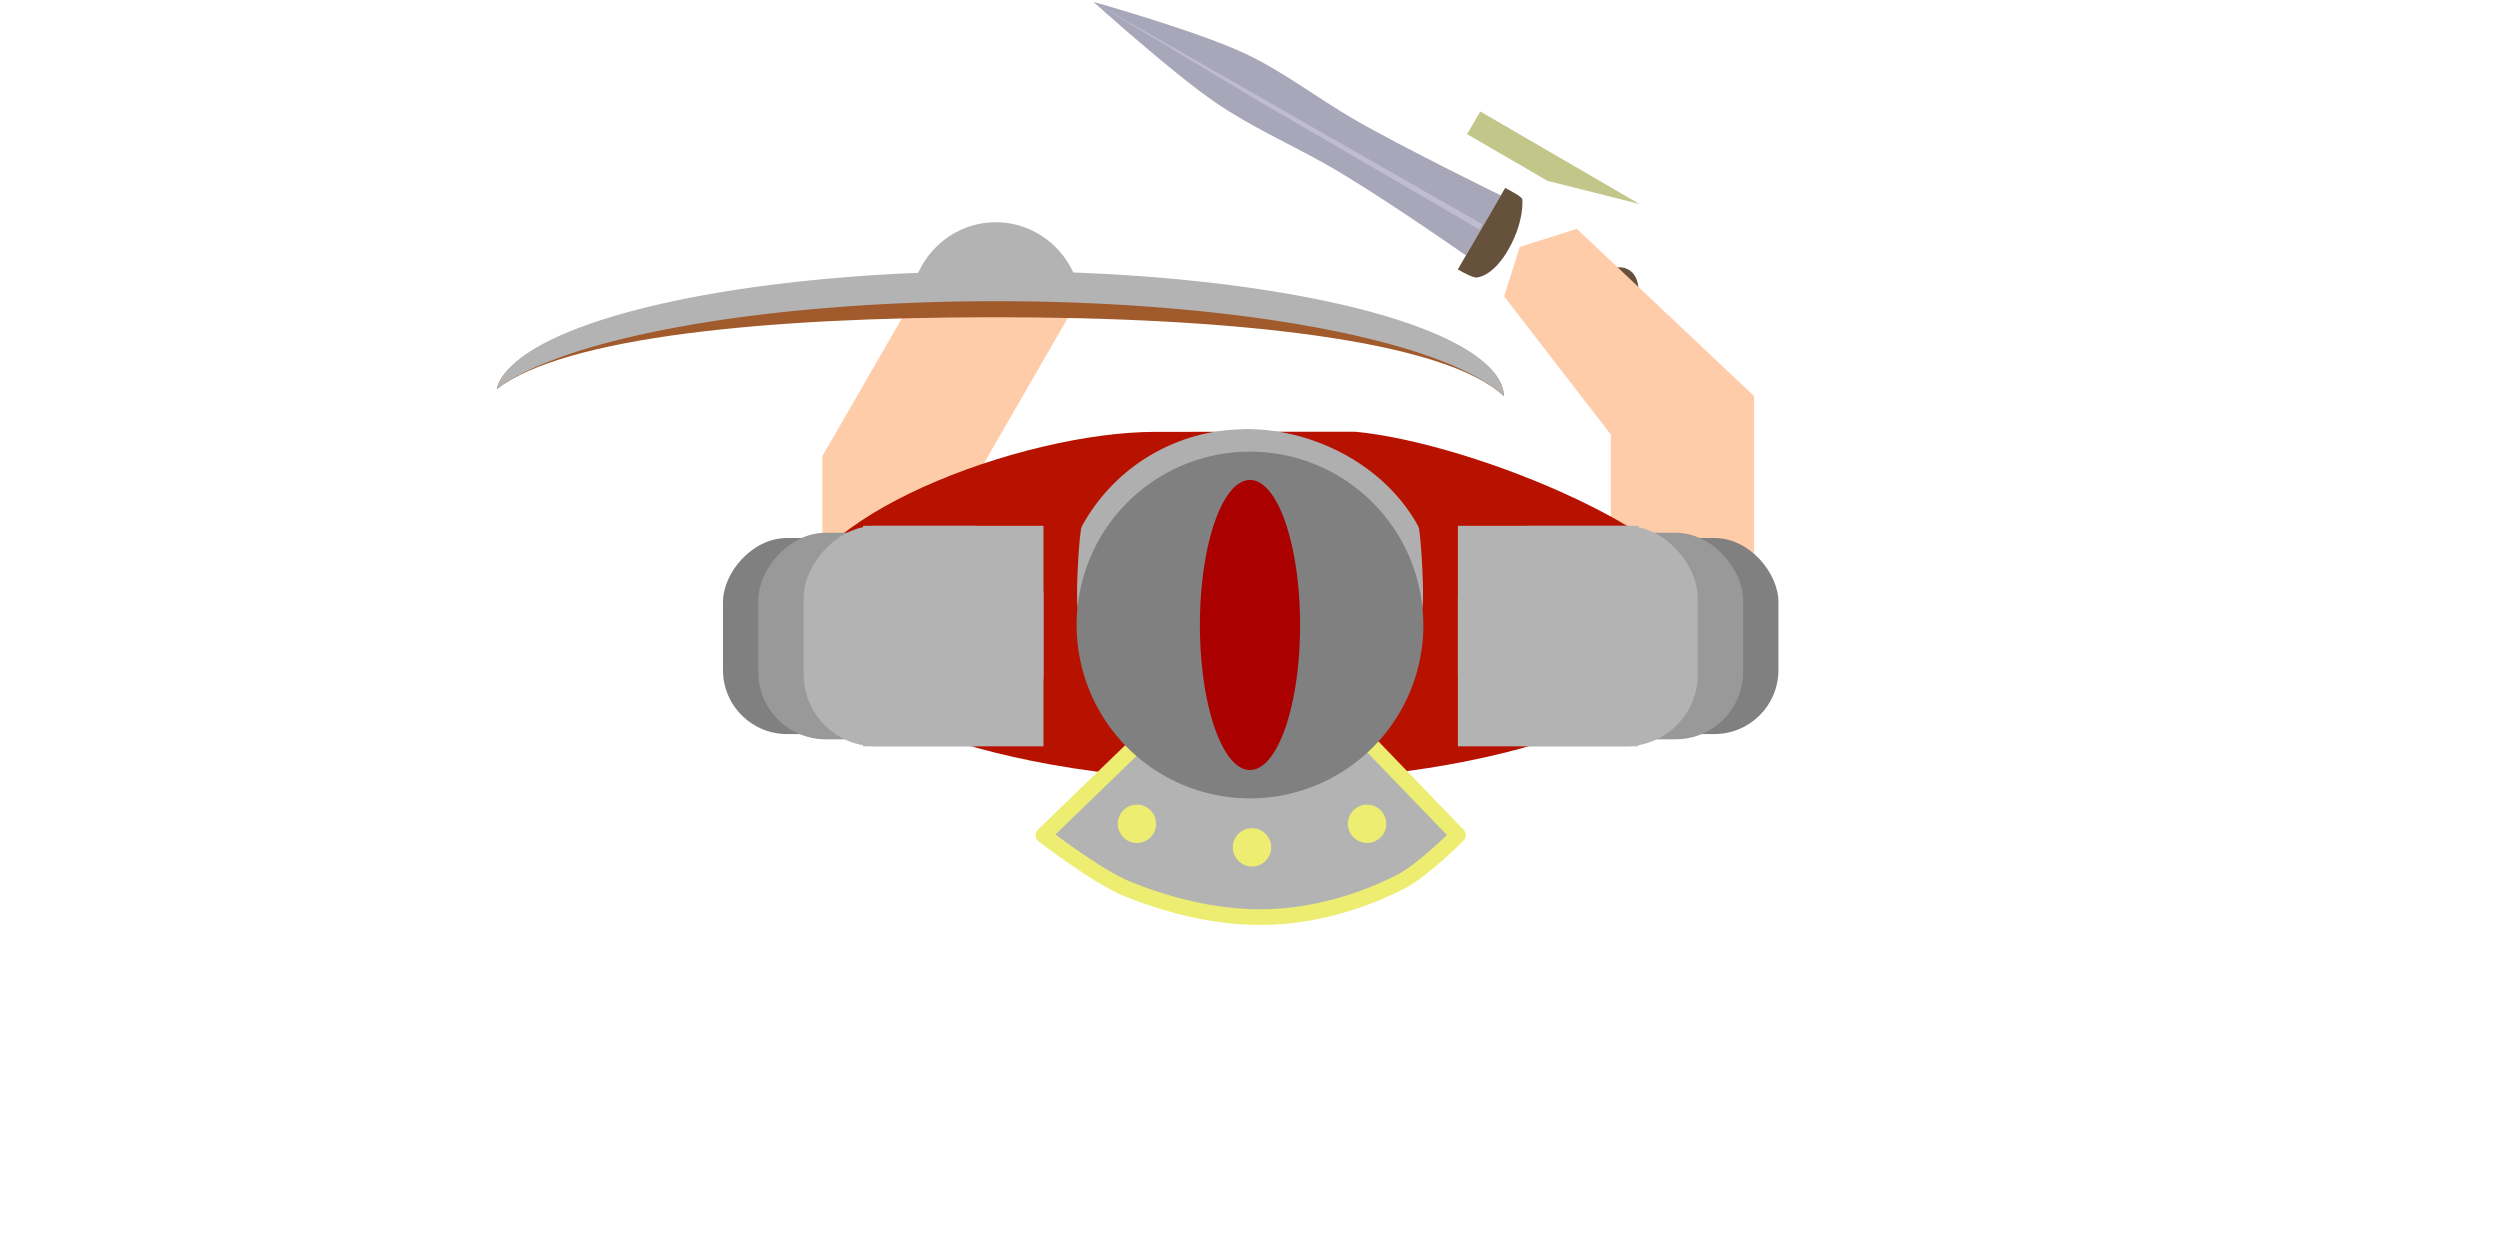 <?xml version="1.0" encoding="UTF-8" standalone="no"?>
<svg
   xmlns:dc="http://purl.org/dc/elements/1.1/"
   xmlns:cc="http://creativecommons.org/ns#"
   xmlns:rdf="http://www.w3.org/1999/02/22-rdf-syntax-ns#"
   xmlns:svg="http://www.w3.org/2000/svg"
   xmlns="http://www.w3.org/2000/svg"
   xmlns:sodipodi="http://sodipodi.sourceforge.net/DTD/sodipodi-0.dtd"
   xmlns:inkscape="http://www.inkscape.org/namespaces/inkscape"
   inkscape:export-ydpi="374.7587"
   inkscape:export-xdpi="374.7587"
   inkscape:export-filename="C:\Users\Lucas Delp\Desktop\inkscape dibujos\romanomejor.png"
   width="128"
   height="64"
   viewBox="0 0 33.867 16.933"
   version="1.1"
   id="svg8"
   sodipodi:docname="romanomejor.svg"
   inkscape:version="1.0 (4035a4fb49, 2020-05-01)">
  <defs
     id="defs2">
    <inkscape:path-effect
       overflow_perspective="false"
       vertical_mirror="false"
       horizontal_mirror="false"
       deform_type="perspective"
       lpeversion="1"
       is_visible="true"
       id="path-effect917"
       down_right_point="66.538,14.593"
       down_left_point="2.87,14.593"
       up_right_point="66.538,5.133"
       up_left_point="2.87,5.133"
       effect="perspective-envelope" />
    <inkscape:path-effect
       effect="perspective-envelope"
       up_left_point="2.87,5.133"
       up_right_point="66.54,5.133"
       down_left_point="2.87,14.593"
       down_right_point="66.538,14.593"
       id="path-effect900"
       is_visible="true"
       lpeversion="1"
       deform_type="perspective"
       horizontal_mirror="false"
       vertical_mirror="false"
       overflow_perspective="false" />
    <inkscape:path-effect
       effect="skeletal"
       id="path-effect1158"
       is_visible="true"
       lpeversion="1"
       pattern="m 21.593,12.506 a 0.074,0.074 0 0 1 -0.074,0.074 0.074,0.074 0 0 1 -0.074,-0.074 0.074,0.074 0 0 1 0.074,-0.074 0.074,0.074 0 0 1 0.074,0.074"
       copytype="repeated"
       prop_scale="1"
       scale_y_rel="false"
       spacing="3.7"
       normal_offset="0"
       tang_offset="0"
       prop_units="true"
       vertical_pattern="false"
       hide_knot="false"
       fuse_tolerance="0" />
    <inkscape:path-effect
       effect="skeletal"
       id="path-effect1039"
       is_visible="true"
       lpeversion="1"
       pattern="m 21.593,12.506 a 0.074,0.074 0 0 1 -0.074,0.074 0.074,0.074 0 0 1 -0.074,-0.074 0.074,0.074 0 0 1 0.074,-0.074 0.074,0.074 0 0 1 0.074,0.074"
       copytype="repeated_stretched"
       prop_scale="0.19"
       scale_y_rel="false"
       spacing="0"
       normal_offset="0"
       tang_offset="0"
       prop_units="false"
       vertical_pattern="false"
       hide_knot="false"
       fuse_tolerance="0" />
  </defs>
  <sodipodi:namedview
     id="base"
     pagecolor="#ffffff"
     bordercolor="#666666"
     borderopacity="1.0"
     inkscape:pageopacity="0.0"
     inkscape:pageshadow="2"
     inkscape:zoom="3.959798"
     inkscape:cx="57.735376"
     inkscape:cy="18.105196"
     inkscape:document-units="mm"
     inkscape:current-layer="layer1"
     inkscape:document-rotation="0"
     showgrid="false"
     units="px"
     inkscape:snap-global="false"
     showguides="true"
     inkscape:guide-bbox="true"
     inkscape:window-width="1366"
     inkscape:window-height="705"
     inkscape:window-x="-8"
     inkscape:window-y="-8"
     inkscape:window-maximized="1"
     inkscape:snap-bbox="false"
     inkscape:bbox-paths="false"
     inkscape:snap-midpoints="false"
     inkscape:snap-intersection-paths="false"
     inkscape:snap-smooth-nodes="true" />
  <g
     inkscape:label="Capa 1"
     inkscape:groupmode="layer"
     id="layer1">
    <g
       id="g858"
       style="display:inline;opacity:1;filter:url(#filter1893);stroke:none"
       transform="matrix(-0.117,-0.068,0.068,-0.117,21.921,5.715)"
       inkscape:path-effect="#path-effect900">
      <path
         sodipodi:nodetypes="csacascc"
         style="display:inline;opacity:1;fill:#a7a7b9;fill-opacity:1;stroke:none;stroke-width:0.265px;stroke-linecap:butt;stroke-linejoin:miter;stroke-opacity:1"
         d="m 21.549,6.749 c 0,0 11.02,0.923 16.565,0.849 4.321,-0.058 8.545,-0.526 12.802,-0.213 5.264,0.386 15.624,2.572 15.624,2.572 0,0 -10.314,2.656 -15.593,3.142 -4.251,0.391 -8.484,-0.2 -12.805,-0.197 -5.601,0.004 -16.592,0.797 -16.592,0.797 z"
         id="path956-3"
         inkscape:original-d="m 21.548605,6.7485555 c 0,0 11.019384,0.9228297 16.56469,0.849007 4.320603,-0.057519 8.545019,-0.5255578 12.801259,-0.2133069 5.263856,0.3861728 15.623803,2.5714859 15.623803,2.5714859 0,0 -10.313006,2.6561915 -15.592768,3.1418075 -4.250769,0.390973 -8.483532,-0.200475 -12.804617,-0.197095 -5.601216,0.0044 -16.592367,0.79706 -16.592367,0.79706 z" />
      <path
         y="8.653"
         x="9.121"
         height="2.623"
         width="9.31"
         id="rect1022"
         style="display:inline;opacity:0.996;fill:#c2c688;fill-opacity:1;stroke:none;stroke-width:0.265;stroke-linecap:round;stroke-miterlimit:4;stroke-dasharray:none;stroke-dashoffset:0;stroke-opacity:1;paint-order:fill markers stroke"
         d="m 9.121,8.653 h 9.31 l -6.2e-5,2.623 H 9.121 Z"
         sodipodi:type="rect" />
      <path
         sodipodi:nodetypes="ccccc"
         id="path2501"
         d="M 66.539,9.956 47.2,9.686 21.68,9.67 l -2e-5,0.602 z"
         style="display:inline;opacity:0.996;fill:#c0bcd0;fill-opacity:1;stroke:none;stroke-width:0.265px;stroke-linecap:butt;stroke-linejoin:miter;stroke-opacity:1"
         inkscape:original-d="M 66.538358,9.9557415 47.199777,9.6856398 21.680152,9.6703684 v 0.6016826 z" />
      <path
         sodipodi:nodetypes="ccczcc"
         id="path1014"
         d="m 21.549,5.133 -3.14e-4,9.433 c -0.703,0.014 -1.694,0.09 -2.038,-0.1 0,0 -1.273,-1.68 -1.336,-4.944 -0.064,-3.265 1.315,-4.127 1.315,-4.127 0.269,-0.227 1.38,-0.265 2.059,-0.262 z"
         style="fill:#66513d;fill-opacity:1;stroke:none;stroke-width:0.265px;stroke-linecap:butt;stroke-linejoin:miter;stroke-opacity:1"
         inkscape:original-d="m 21.548605,5.1334743 v 9.4327147 c -0.702929,0.01385 -1.694281,0.08987 -2.03793,-0.100229 0,0 -1.272557,-1.679545 -1.336348,-4.9444863 -0.06379,-3.2649414 1.31507,-4.1264649 1.31507,-4.1264649 0.269278,-0.2265267 1.379788,-0.2649593 2.059208,-0.2615345 z" />
      <path
         sodipodi:nodetypes="azzza"
         id="path1605"
         d="M 4.184,10.135 C 4.126,8.598 4.564,6.254 6.648,6.231 8.732,6.207 9.213,8.285 9.271,9.789 c 0.058,1.503 -0.779,3.847 -2.439,3.909 -1.66,0.061 -2.591,-2.084 -2.648,-3.562 z"
         style="fill:#66513d;fill-opacity:1;stroke:none;stroke-width:0.265;stroke-linecap:round;stroke-linejoin:round;stroke-miterlimit:4;stroke-dasharray:none;stroke-opacity:1;paint-order:normal"
         inkscape:original-d="M 4.1844385,10.13534 C 4.1257702,8.5974545 4.5646497,6.2543442 6.6483295,6.2307207 8.7320093,6.2070972 9.2127369,8.2853158 9.2709115,9.7887463 9.3290862,11.292177 8.491979,13.636218 6.8320771,13.697515 5.1721752,13.758812 4.2408367,11.61372 4.1844385,10.13534 Z" />
      <path
         sodipodi:nodetypes="cscc"
         id="path1607"
         d="m 4.217,9.461 c 0,0 -1.353,-0.228 -1.347,0.437 0.007,0.735 1.37,0.508 1.37,0.508 z"
         style="mix-blend-mode:screen;fill:#e0f260;fill-opacity:1;stroke:none;stroke-width:0.265;stroke-linecap:butt;stroke-linejoin:miter;stroke-miterlimit:4;stroke-dasharray:none;stroke-opacity:1"
         inkscape:original-d="m 4.2167969,9.4612163 c 0,0 -1.3527524,-0.2281527 -1.3465403,0.437035 0.00687,0.7354117 1.3701638,0.5079057 1.3701638,0.5079057 z" />
    </g>
    <path
       d="m 21.361,3.1 2.402,2.266 V 9.018 H 21.821 V 5.886 l -1.445,-1.871 0.212,-0.67 z"
       style="fill:#ffccaa;fill-opacity:1;stroke:none;stroke-width:0.197;stroke-linejoin:round;stroke-miterlimit:4;stroke-dasharray:none;stroke-opacity:1;paint-order:fill markers stroke"
       id="path1011"
       sodipodi:nodetypes="cccccccc" />
    <path
       id="rect994"
       style="fill:#ffccaa;fill-opacity:1;stroke:none;stroke-width:0.745;stroke-linejoin:round;stroke-opacity:1;paint-order:fill markers stroke;stroke-miterlimit:4;stroke-dasharray:none"
       d="M 46.629 15.363 L 42.039 23.314 L 42.039 37.117 L 49.375 37.117 L 49.375 25.281 L 54.852 15.793 L 46.629 15.363 z "
       transform="scale(0.265)" />
    <path
       sodipodi:nodetypes="cssccc"
       d="m 23.131,8.289 c 0,1.267 -2.772,2.295 -6.192,2.296 -3.421,9.9e-4 -6.197,-1.025 -6.202,-2.292 -0.005,-1.267 3.09,-2.443 4.917,-2.443 1.068,0 1.443,-0.002 2.705,-0.002 1.641,0.157 4.764,1.467 4.772,2.433"
       style="fill:#b71200;fill-opacity:1;stroke:none;stroke-width:0.23;stroke-linejoin:round;stroke-opacity:1;paint-order:fill markers stroke"
       id="path835" />
    <path
       sodipodi:nodetypes="ccccccc"
       id="path912"
       style="fill:none;fill-opacity:1;stroke:#afafaf;stroke-width:0.342;stroke-linejoin:round;stroke-opacity:1;paint-order:fill markers stroke"
       d="m 16.862,5.986 c -0.853,0.002 -1.638,0.467 -2.05,1.214 -0.032,0.2 -0.067,0.9 -0.043,1.006 0.061,0.265 0.194,0.07 0.265,0.033 L 15.313,7.673 c 3.027,1.175 2.007,-1.728 1.549,-1.687 z" />
    <path
       d="m 16.901,5.984 c 0.853,0.002 1.743,0.468 2.155,1.215 0.032,0.2 0.067,0.9 0.043,1.006 -0.061,0.265 -0.194,0.07 -0.265,0.033 L 18.427,7.672 C 15.4,8.847 16.43,5.984 16.89,5.984 Z"
       style="fill:none;fill-opacity:1;stroke:#afafaf;stroke-width:0.342;stroke-linejoin:round;stroke-opacity:1;paint-order:fill markers stroke"
       id="path930"
       sodipodi:nodetypes="ccccccc" />
    <path
       id="rect909"
       style="mix-blend-mode:normal;fill:#b3b3b3;fill-opacity:1;stroke:#eded71;stroke-width:0.212;stroke-linecap:round;stroke-linejoin:round;stroke-miterlimit:4;stroke-dasharray:none;stroke-opacity:1;paint-order:normal"
       d="m 15.866,9.64 -1.731,1.674 c 0,0 0.723,0.561 1.142,0.73 0.602,0.242 1.262,0.399 1.911,0.378 0.617,-0.02 1.24,-0.198 1.79,-0.479 0.296,-0.151 0.773,-0.629 0.773,-0.629 L 18.059,9.559 17.021,9.763 Z"
       sodipodi:nodetypes="ccaaacccc" />
    <path
       d="M 19.282,8.467 A 2.348,2.348 0 0 1 16.935,10.815 2.348,2.348 0 0 1 14.585,8.47 2.348,2.348 0 0 1 16.928,6.118 2.348,2.348 0 0 1 19.281,8.459"
       style="fill:#808080;fill-opacity:1;stroke:none;stroke-width:0.342;stroke-linejoin:round;stroke-opacity:1;paint-order:fill markers stroke"
       id="path837"
       sodipodi:type="arc"
       sodipodi:cx="16.933332"
       sodipodi:cy="8.4666662"
       sodipodi:rx="2.348177"
       sodipodi:ry="2.348177"
       sodipodi:start="0"
       sodipodi:end="6.2800612"
       sodipodi:open="true"
       sodipodi:arc-type="arc" />
    <g
       id="g52">
      <rect
         ry="0.867"
         y="7.288"
         x="21.977"
         height="2.656"
         width="2.115"
         id="rect839"
         style="fill:#808080;fill-opacity:1;stroke:none;stroke-width:0.242;stroke-linejoin:round;stroke-opacity:1;paint-order:fill markers stroke" />
      <rect
         style="fill:#999999;fill-opacity:1;stroke:none;stroke-width:0.289;stroke-linejoin:round;stroke-opacity:1;paint-order:fill markers stroke"
         id="rect845"
         width="2.871"
         height="2.798"
         x="20.743"
         y="7.217"
         ry="0.914" />
      <rect
         ry="0.975"
         y="7.123"
         x="19.75"
         height="2.987"
         width="3.249"
         id="rect847"
         style="fill:#b3b3b3;fill-opacity:1;stroke:none;stroke-width:0.318;stroke-linejoin:round;stroke-opacity:1;paint-order:fill markers stroke" />
      <rect
         style="fill:#b3b3b3;fill-opacity:1;stroke:none;stroke-width:0.318;stroke-linejoin:round;stroke-opacity:1;paint-order:fill markers stroke"
         id="rect849"
         width="2.445"
         height="2.987"
         x="19.75"
         y="7.123"
         ry="0" />
    </g>
    <g
       id="g992"
       transform="matrix(1.541,3.6140733e-8,-3.6140733e-8,1.541,-6.741,2.22)">
      <path
         sodipodi:nodetypes="cccccc"
         id="path893"
         style="fill:#a05a2c;fill-opacity:1;stroke:none;stroke-width:0.265;stroke-linejoin:round;stroke-opacity:1;paint-order:fill markers stroke"
         d="M 13.119,1.083 C 10.797,1.088 8.891,1.399 8.741,1.979 9.348,1.52 11.109,1.349 13.111,1.348 15.222,1.347 17.074,1.55 17.595,2.042 17.575,1.432 15.582,1.082 13.144,1.083 Z" />
      <path
         d="M 13.127,0.943 A 4.432,1.108 0 0 0 8.741,1.979 4.607,1.108 0 0 1 13.119,1.207 a 4.607,1.108 0 0 1 4.476,0.835 4.432,1.108 0 0 0 -4.442,-1.099 4.432,1.108 0 0 0 -0.025,0 z"
         style="fill:#b3b3b3;fill-opacity:1;stroke:none;stroke-width:0.265;stroke-linejoin:round;stroke-opacity:1;paint-order:fill markers stroke"
         id="path884" />
      <path
         d="m 13.127,0.513 a 0.752,0.769 0 0 0 -0.738,0.627 c 0.493,1.36e-4 0.986,1.032e-4 1.479,0 a 0.752,0.769 0 0 0 -0.741,-0.627 z"
         style="fill:#b3b3b3;fill-opacity:1;stroke:none;stroke-width:0.225;stroke-linejoin:round;stroke-opacity:1;paint-order:fill markers stroke"
         id="path897" />
    </g>
    <path
       style="fill:#aa0000;fill-opacity:1;stroke:none;stroke-width:1;stroke-linecap:round;stroke-linejoin:round;stroke-miterlimit:4;stroke-dasharray:none;stroke-opacity:1;paint-order:normal"
       id="path983"
       sodipodi:type="arc"
       sodipodi:cx="16.933332"
       sodipodi:cy="8.4666662"
       sodipodi:rx="0.67819637"
       sodipodi:ry="1.9644309"
       sodipodi:start="0"
       sodipodi:end="6.2800612"
       sodipodi:open="true"
       sodipodi:arc-type="arc"
       d="M 17.612,8.467 A 0.678,1.964 0 0 1 16.934,10.431 0.678,1.964 0 0 1 16.255,8.47 0.678,1.964 0 0 1 16.932,6.502 0.678,1.964 0 0 1 17.612,8.461" />
    <path
       style="fill:#eded71;fill-opacity:1;stroke:none;stroke-width:0.172;stroke-linejoin:round;stroke-miterlimit:4;stroke-dasharray:none;stroke-opacity:1;paint-order:fill markers stroke"
       id="path856"
       sodipodi:type="arc"
       sodipodi:cx="16.961254"
       sodipodi:cy="11.478405"
       sodipodi:rx="0.25985864"
       sodipodi:ry="0.25985864"
       sodipodi:start="0"
       sodipodi:end="6.2800612"
       sodipodi:open="true"
       sodipodi:arc-type="arc"
       d="m 17.221,11.478 a 0.26,0.26 0 0 1 -0.26,0.26 0.26,0.26 0 0 1 -0.26,-0.259 0.26,0.26 0 0 1 0.259,-0.26 0.26,0.26 0 0 1 0.26,0.259" />
    <path
       d="m 18.78,11.159 a 0.26,0.26 0 0 1 -0.26,0.26 0.26,0.26 0 0 1 -0.26,-0.259 0.26,0.26 0 0 1 0.259,-0.26 0.26,0.26 0 0 1 0.26,0.259"
       sodipodi:arc-type="arc"
       sodipodi:open="true"
       sodipodi:end="6.2800612"
       sodipodi:start="0"
       sodipodi:ry="0.25985864"
       sodipodi:rx="0.25985864"
       sodipodi:cy="11.159314"
       sodipodi:cx="18.520245"
       sodipodi:type="arc"
       id="path864"
       style="fill:#eded71;fill-opacity:1;stroke:none;stroke-width:0.172;stroke-linejoin:round;stroke-miterlimit:4;stroke-dasharray:none;stroke-opacity:1;paint-order:fill markers stroke" />
    <path
       style="fill:#eded71;fill-opacity:1;stroke:none;stroke-width:0.172;stroke-linejoin:round;stroke-miterlimit:4;stroke-dasharray:none;stroke-opacity:1;paint-order:fill markers stroke"
       id="path866"
       sodipodi:type="arc"
       sodipodi:cx="15.402265"
       sodipodi:cy="11.159314"
       sodipodi:rx="0.25985864"
       sodipodi:ry="0.25985864"
       sodipodi:start="0"
       sodipodi:end="6.2800612"
       sodipodi:open="true"
       sodipodi:arc-type="arc"
       d="m 15.662,11.159 a 0.26,0.26 0 0 1 -0.26,0.26 0.26,0.26 0 0 1 -0.26,-0.259 0.26,0.26 0 0 1 0.259,-0.26 0.26,0.26 0 0 1 0.26,0.259" />
    <g
       transform="matrix(-1,0,0,1,33.886,0)"
       id="g62">
      <rect
         style="fill:#808080;fill-opacity:1;stroke:none;stroke-width:0.242;stroke-linejoin:round;stroke-opacity:1;paint-order:fill markers stroke"
         id="rect54"
         width="2.115"
         height="2.656"
         x="21.977"
         y="7.288"
         ry="0.867" />
      <rect
         ry="0.914"
         y="7.217"
         x="20.743"
         height="2.798"
         width="2.871"
         id="rect56"
         style="fill:#999999;fill-opacity:1;stroke:none;stroke-width:0.289;stroke-linejoin:round;stroke-opacity:1;paint-order:fill markers stroke" />
      <rect
         style="fill:#b3b3b3;fill-opacity:1;stroke:none;stroke-width:0.318;stroke-linejoin:round;stroke-opacity:1;paint-order:fill markers stroke"
         id="rect58"
         width="3.249"
         height="2.987"
         x="19.75"
         y="7.123"
         ry="0.975" />
      <rect
         ry="0"
         y="7.123"
         x="19.75"
         height="2.987"
         width="2.445"
         id="rect60"
         style="fill:#b3b3b3;fill-opacity:1;stroke:none;stroke-width:0.318;stroke-linejoin:round;stroke-opacity:1;paint-order:fill markers stroke" />
    </g>
  </g>
</svg>
